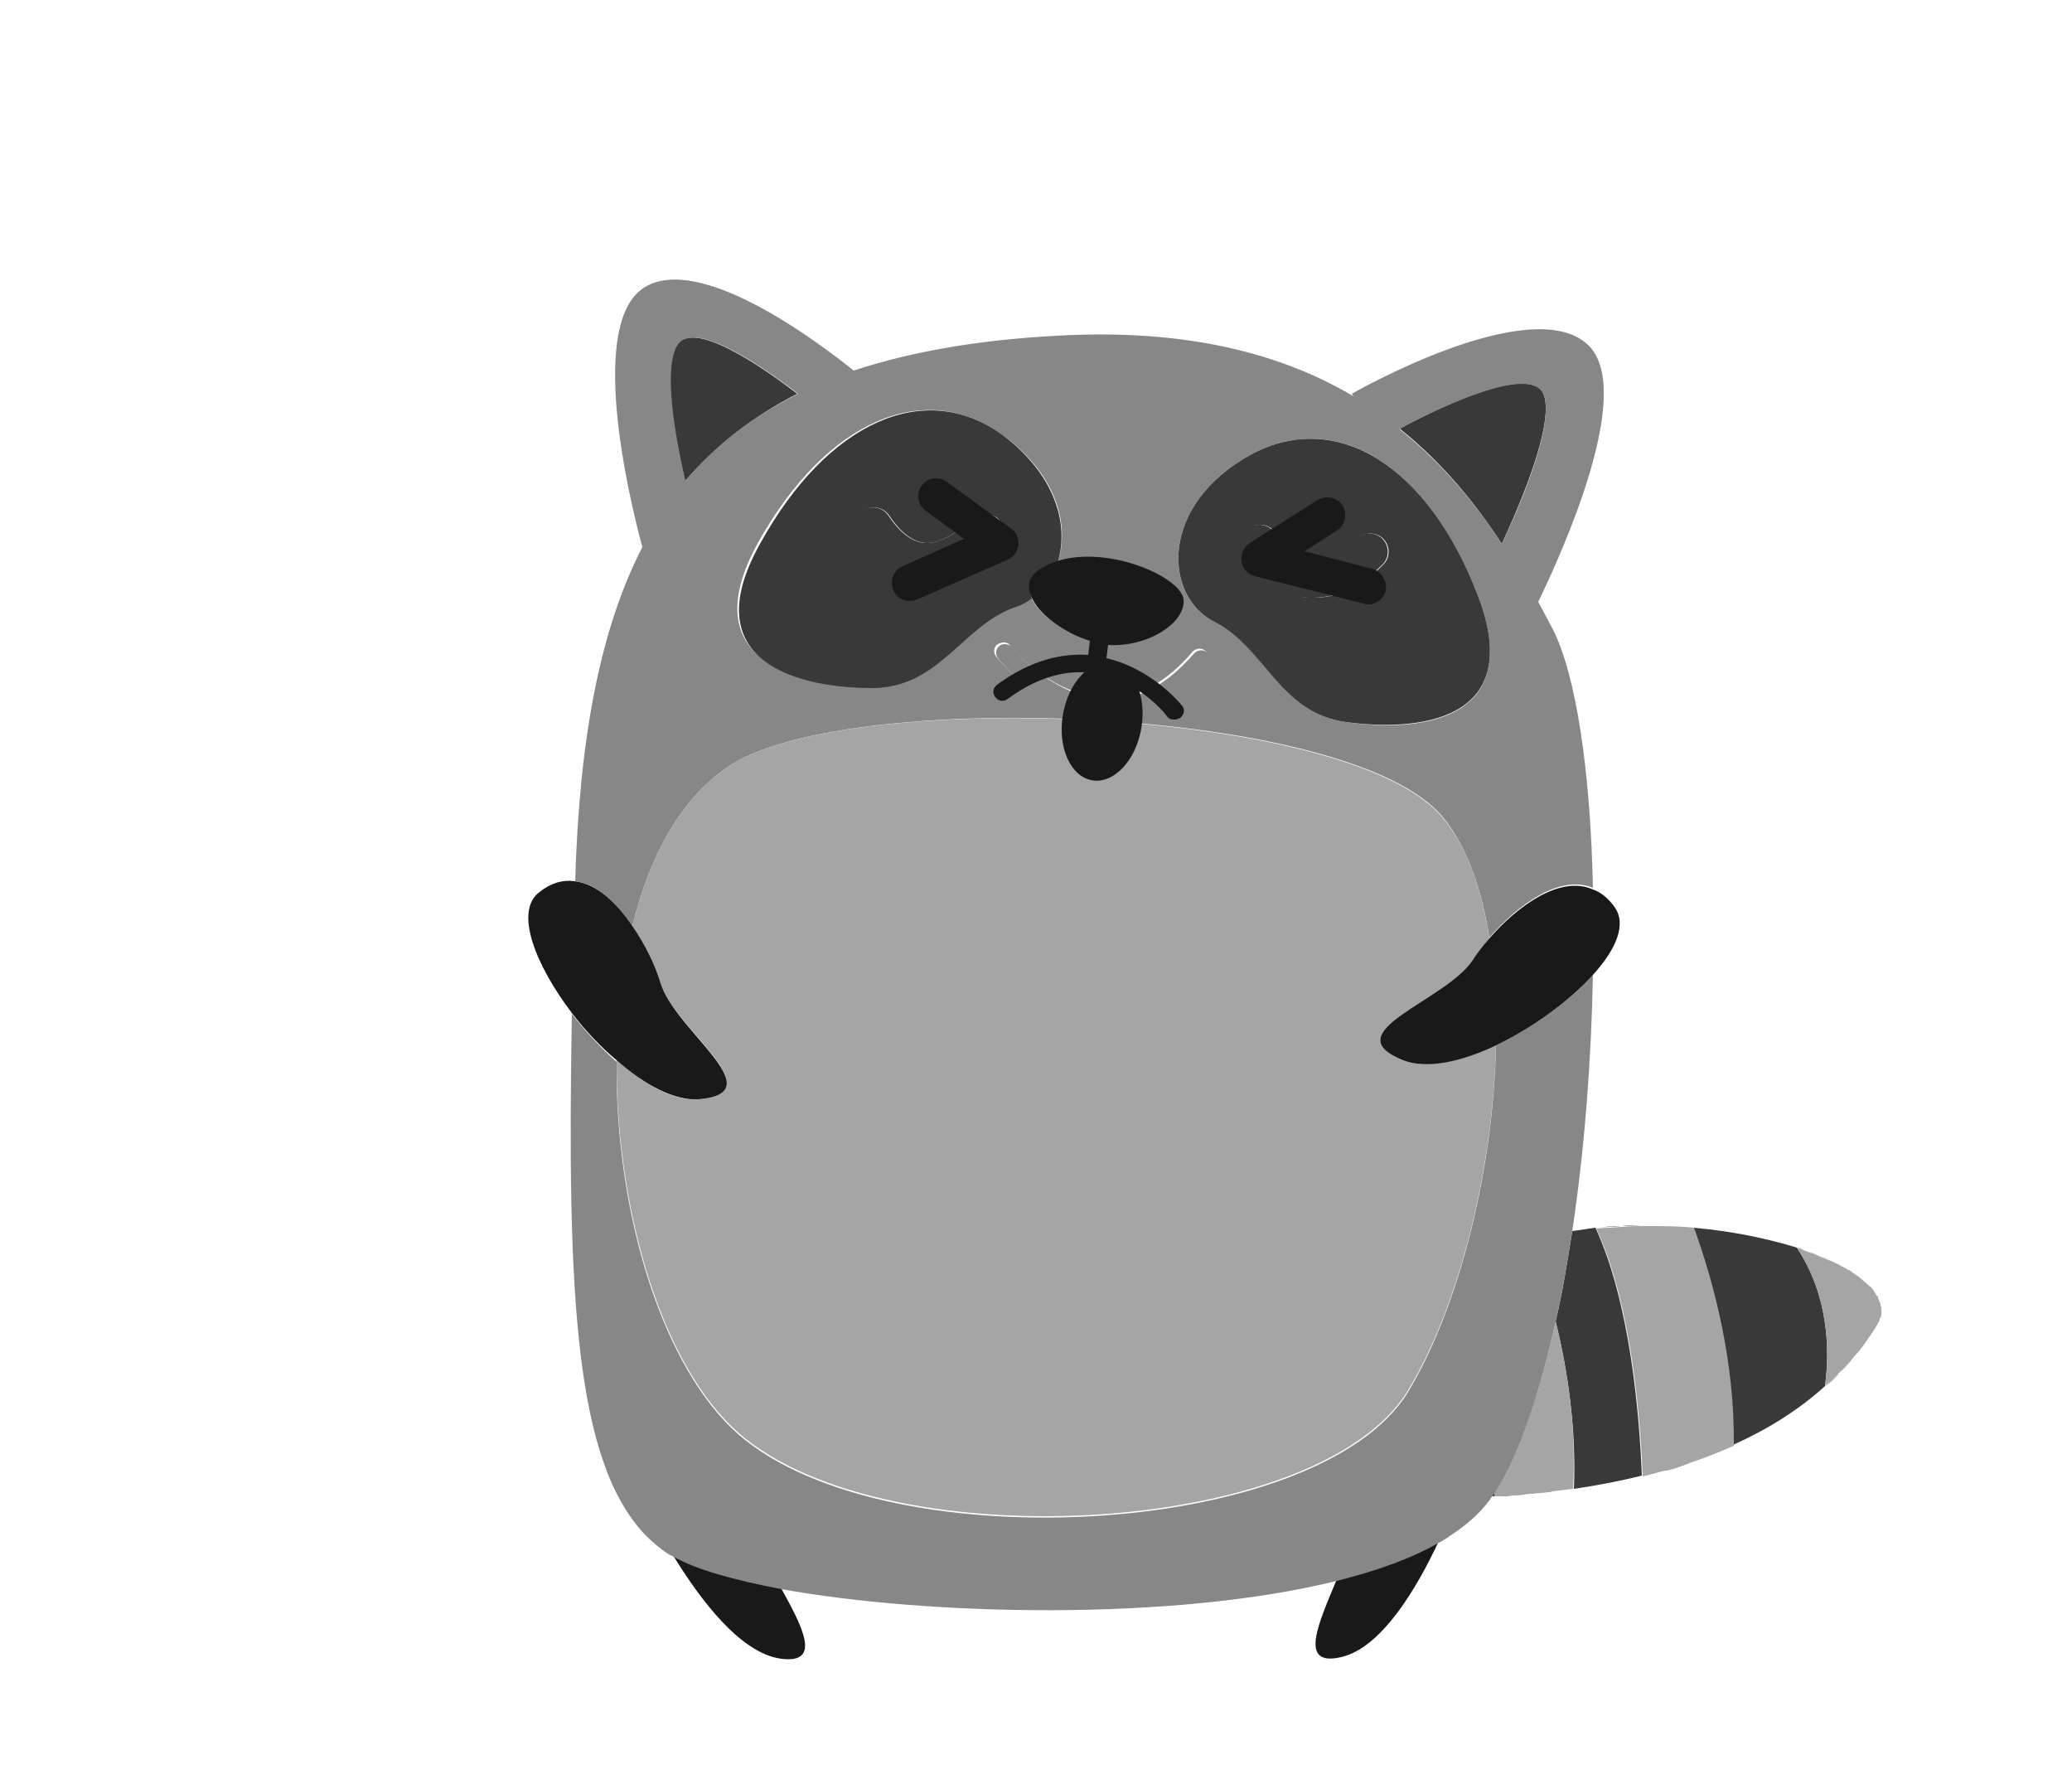 <?xml version="1.0" encoding="utf-8"?>
<!-- Generator: Adobe Illustrator 24.1.0, SVG Export Plug-In . SVG Version: 6.00 Build 0)  -->
<svg version="1.1" id="Layer_1" xmlns="http://www.w3.org/2000/svg" xmlns:xlink="http://www.w3.org/1999/xlink" x="0px" y="0px"
	 viewBox="0 0 250 214.6" enable-background="new 0 0 250 214.6" xml:space="preserve">
<g id="_x31_">
</g>
<g id="Designed_by_Vecteezy">
	<path fill="#393939" d="M209.1,174.3c-1.8,0.8-3.6,1.5-5.4,2.1C205.6,175.8,207.3,175.1,209.1,174.3z"/>
	<path fill="#393939" d="M189.9,179.6c-0.8,0.1-1.6,0.2-2.4,0.3C188.3,179.8,189.1,179.7,189.9,179.6z"/>
	<path fill="#393939" d="M222,165.6c-0.6,0.6-1.1,1.1-1.7,1.6C220.8,166.7,221.4,166.1,222,165.6z"/>
	<path fill="#393939" d="M184.6,180.2c-0.7,0.1-1.3,0.1-1.9,0.2C183.3,180.3,184,180.3,184.6,180.2z"/>
	<path fill="#393939" d="M200.8,177.3c-0.9,0.2-1.8,0.5-2.7,0.7C199.1,177.8,199.9,177.5,200.8,177.3z"/>
	<path fill="#393939" d="M223.6,163.8c-0.5,0.6-1,1.1-1.6,1.7C222.6,165,223.1,164.4,223.6,163.8z"/>
	<path fill="#393939" d="M180.3,179.8c-0.1,0.2-0.3,0.5-0.5,0.7c0.8,0,1.7-0.1,2.6-0.1c-0.7,0.1-1.4,0.1-2.1,0.1
		C180.3,180.3,180.3,180.1,180.3,179.8z"/>
	<path fill="#393939" d="M187,180c-0.6,0.1-1.3,0.1-1.9,0.2C185.7,180.1,186.4,180.1,187,180z"/>
	<path fill="#393939" d="M203.5,176.4c-0.9,0.3-1.7,0.6-2.5,0.8C201.9,177,202.7,176.7,203.5,176.4z"/>
	<path fill="#393939" d="M192.6,148.1c1-0.1,2-0.2,3-0.2C194.6,148,193.6,148,192.6,148.1z"/>
	<path fill="#393939" d="M226.9,157.3C226.9,157.4,226.9,157.4,226.9,157.3C226.9,157.4,226.9,157.4,226.9,157.3z"/>
	<path fill="#393939" d="M225.9,155.6c0.1,0.1,0.1,0.2,0.2,0.3C226.1,155.7,226,155.6,225.9,155.6z"/>
	<path fill="#393939" d="M226.5,156.3c0.1,0.1,0.1,0.2,0.1,0.2C226.6,156.5,226.5,156.4,226.5,156.3z"/>
	<path fill="#393939" d="M225.2,154.8c0.1,0.1,0.1,0.1,0.2,0.2C225.3,154.9,225.3,154.9,225.2,154.8z"/>
	<path fill="#393939" d="M216.8,150.5c-3.6-1.1-7.8-2-12.5-2.4c2.6,7,4.9,16.3,4.8,26.2c4-1.8,7.8-4.1,11.1-7.1
		C220.8,162.7,220.6,156.2,216.8,150.5z"/>
	<path fill="#393939" d="M226.9,159.1c0-0.1,0-0.1,0.1-0.2C226.9,158.9,226.9,159,226.9,159.1z"/>
	<path fill="#393939" d="M224,153.9c0.1,0.1,0.3,0.2,0.4,0.3C224.3,154.1,224.1,153.9,224,153.9z"/>
	<path fill="#393939" d="M227,158.1c0,0.1,0,0.2,0,0.2C227,158.2,227,158.2,227,158.1z"/>
	<path fill="#393939" d="M218.4,151c0.3,0.1,0.5,0.2,0.8,0.3C218.9,151.2,218.6,151.1,218.4,151z"/>
	<path fill="#393939" d="M216.8,150.5c0.3,0.1,0.5,0.2,0.8,0.3C217.3,150.6,217.1,150.6,216.8,150.5z"/>
	<path fill="#393939" d="M225.1,161.9c-0.4,0.5-0.7,0.9-1.1,1.4C224.4,162.9,224.7,162.4,225.1,161.9z"/>
	<path fill="#393939" d="M198.6,147.8c2,0,3.9,0.1,5.8,0.2C202.5,147.9,200.5,147.8,198.6,147.8z"/>
	<path fill="#393939" d="M195.6,147.9c1-0.1,2-0.1,2.9-0.1C197.6,147.8,196.6,147.9,195.6,147.9z"/>
	<path fill="#393939" d="M189.7,148.5c-0.6,3.8-1.2,7.5-2,10.9c1.5,6.1,2.5,13.1,2.2,20.2c2.7-0.4,5.4-0.9,8.2-1.6
		c-0.3-7.4-1.4-20.8-5.6-29.9C191.6,148.2,190.6,148.4,189.7,148.5z"/>
	<path fill="#393939" d="M219.9,151.6c0.2,0.1,0.5,0.2,0.7,0.3C220.3,151.8,220.1,151.7,219.9,151.6z"/>
	<path fill="#393939" d="M222.9,153.1c0.2,0.1,0.3,0.2,0.5,0.3C223.2,153.4,223.1,153.2,222.9,153.1z"/>
	<path fill="#393939" d="M221.6,152.4c0.2,0.1,0.4,0.2,0.6,0.3C222,152.6,221.9,152.5,221.6,152.4z"/>
	<path fill="#A5A5A5" d="M227,158.3c0-0.1,0-0.2,0-0.2c0-0.2,0-0.4-0.1-0.7c0,0,0-0.1,0-0.1c-0.1-0.2-0.2-0.5-0.3-0.7
		c0-0.1-0.1-0.2-0.1-0.2c-0.1-0.2-0.2-0.3-0.3-0.5c-0.1-0.1-0.1-0.2-0.2-0.3c-0.1-0.2-0.3-0.4-0.5-0.5c-0.1-0.1-0.1-0.1-0.2-0.2
		c-0.2-0.2-0.5-0.4-0.8-0.7c-0.1-0.1-0.3-0.2-0.4-0.3c-0.2-0.1-0.4-0.3-0.6-0.4c-0.2-0.1-0.3-0.2-0.5-0.3c-0.2-0.1-0.4-0.3-0.7-0.4
		c-0.2-0.1-0.4-0.2-0.6-0.3c-0.4-0.2-0.7-0.4-1.1-0.5c-0.2-0.1-0.4-0.2-0.7-0.3c-0.2-0.1-0.5-0.2-0.7-0.3s-0.5-0.2-0.8-0.3
		c-0.3-0.1-0.5-0.2-0.8-0.3s-0.5-0.2-0.8-0.3l0,0l0,0c3.8,5.8,4,12.2,3.4,16.7l0,0l0,0c0.6-0.5,1.2-1.1,1.7-1.6c0,0,0,0,0.1-0.1
		c0.5-0.5,1.1-1.1,1.6-1.7c0.1-0.2,0.3-0.3,0.4-0.5c0.4-0.5,0.8-0.9,1.1-1.4c0.5-0.7,1-1.4,1.4-2.1c0.1-0.2,0.3-0.5,0.3-0.7
		c0-0.1,0-0.1,0.1-0.2C227,158.7,227,158.5,227,158.3z"/>
	<path fill="#A5A5A5" d="M204.4,148.1L204.4,148.1c-1.9-0.2-3.8-0.2-5.8-0.2c0,0,0,0,0,0c-1,0-1.9,0-2.9,0.1c0,0-0.1,0-0.1,0
		c-1,0.1-2,0.1-3,0.2h0l0,0c4.2,9,5.3,22.5,5.6,29.9l0,0l0,0c0.9-0.2,1.8-0.5,2.7-0.7c0.1,0,0.1,0,0.2,0c0.9-0.2,1.7-0.5,2.5-0.8
		c0.1,0,0.1,0,0.2-0.1c1.8-0.6,3.6-1.3,5.4-2.1c0,0,0,0,0,0l0,0C209.3,164.3,206.9,155.1,204.4,148.1L204.4,148.1z"/>
	<path fill="#A5A5A5" d="M187.7,159.4c-1.9,8.6-4.3,15.8-7.4,20.4c0,0.2,0,0.5,0,0.7c0.7,0,1.4-0.1,2.1-0.1c0.1,0,0.2,0,0.2,0
		c0.6,0,1.3-0.1,1.9-0.2c0.1,0,0.3,0,0.4,0c0.6-0.1,1.3-0.1,1.9-0.2c0.2,0,0.3,0,0.5-0.1c0.8-0.1,1.6-0.2,2.4-0.3c0,0,0.1,0,0.1,0
		l0,0C190.2,172.5,189.2,165.5,187.7,159.4z"/>
	<path fill="#191919" d="M94.3,200.1c4.9,0.6,2.5-3.9-0.1-8.6c-5.8-1.1-10.4-2.4-13-3.9C84.5,193,89.4,199.5,94.3,200.1z"/>
	<path fill="#191919" d="M161.8,199.9c4.9-1.1,9.2-8.4,11.8-14c-3.4,1.9-7.5,3.4-12.3,4.6C159.1,195.8,156.6,201.1,161.8,199.9z"/>
	<path fill="#393939" d="M96.2,47.5c-3.8-2.9-12.6-9.2-14.6-5.8c-1.7,2.9-0.2,11.1,1,16.4C86.4,53.7,90.9,50.2,96.2,47.5z"/>
	<path fill="#393939" d="M181.2,65.6c2.1-4.5,6.3-14.3,5.1-17.9c-1.6-4.8-17.4,4-17.4,4l0.1,0.1C174.1,55.9,178,60.7,181.2,65.6z"/>
	<path fill="#878787" d="M76.3,111.7c2.1-8.6,6-15.7,12-19.5c14.7-9.2,75-7.1,85.9,6.5c2.8,3.5,4.6,8.6,5.5,14.4
		c3.3-3.8,8.4-7.7,12.5-6c-0.3-13.9-2-25.7-4.9-31.3c-0.6-1.1-1.1-2.1-1.7-3.2c2.8-5.8,11.8-25.5,6-31c-6.9-6.5-28.5,5.9-28.5,5.9
		l0.2,0.3c-8.6-5.1-20.1-8.2-35.8-7.3c-9.4,0.5-17.5,1.9-24.5,4.2c-4.6-3.7-18.7-14.2-25.3-10C71,39,75.7,59.3,77.5,66
		c-5.1,9.9-7.6,23.1-8.1,40.3C72,106.6,74.4,108.9,76.3,111.7z M168.9,51.7c0,0,15.8-8.7,17.4-4c1.2,3.6-2.9,13.4-5.1,17.9
		c-3.2-4.9-7.2-9.7-12.3-13.8L168.9,51.7z M151,54.8c10.3-5.5,21.2,1.3,27.3,17c6,15.7-7.8,16.5-15.9,15.3
		c-8.1-1.1-9.7-9.1-15.9-12.1C140.4,71.9,139.8,60.9,151,54.8z M121,52.5c6.6,4.8,8.1,11,6.6,15.4c6.2-2.1,15,1.9,15.3,4.6
		c0.3,2.6-3.9,5.6-8.4,5.5l-1.2,6.2c0.1,0,0.1,0,0.2,0c3.6,0.1,7.2-1.8,10.4-5.6c0.4-0.4,1.1-0.5,1.5-0.1c0.4,0.4,0.5,1.1,0.1,1.5
		c-3.6,4.2-7.6,6.3-11.9,6.3c-0.1,0-0.2,0-0.3,0c-7.5-0.2-12.9-6.8-13.1-7.1c-0.4-0.5-0.3-1.2,0.2-1.5s1.2-0.3,1.5,0.2
		c0,0.1,3.8,4.7,9.1,5.9l1.2-6.2c-3.2-0.8-6.8-3.2-7.8-5.6c-0.6,0.4-1.2,0.8-1.9,1c-6.5,2.2-9.2,9.8-17.4,9.8
		c-8.2,0-21.8-2.7-13.6-17.4S111.6,45.6,121,52.5z M81.7,41.7c2-3.4,10.8,2.9,14.6,5.8c-5.4,2.7-9.9,6.1-13.6,10.5
		C81.5,52.8,80,44.6,81.7,41.7z"/>
	<path fill="#878787" d="M187.7,159.4c0.8-3.4,1.4-7.1,2-10.9c1.5-9.9,2.3-20.7,2.5-30.9c-2.9,3.2-7.3,6.4-11.7,8.5
		c-0.3,14.9-4.4,31.5-10.6,41.8c-10.9,17.9-64.7,20.7-81.6,4.4c-8.9-8.6-14.1-27-13.9-44.2c-1.9-1.7-3.8-3.7-5.4-5.8
		c-0.6,34.1,0.4,53.9,8.8,62.8c0.9,0.9,1.8,1.7,2.9,2.4c0.2,0.1,0.4,0.2,0.6,0.3c2.6,1.5,7.2,2.8,13,3.9c17.8,3.2,47.2,3.9,67-1
		c4.8-1.2,9-2.7,12.3-4.6c0.4-0.2,0.9-0.5,1.3-0.8c2-1.3,3.6-2.7,4.8-4.3c0.1-0.1,0.1-0.2,0.2-0.3c0.2-0.2,0.3-0.5,0.5-0.7
		C183.4,175.2,185.8,168,187.7,159.4z"/>
	<path fill="#A5A5A5" d="M169.3,127.9c-8.5-3.4,5.1-7.1,8.4-12.1c0.5-0.8,1.2-1.7,2-2.6c-0.9-5.9-2.7-11-5.5-14.4
		C163.4,85.2,103,83,88.3,92.2c-6,3.8-9.9,10.9-12,19.5c1.6,2.3,2.7,4.9,3.4,6.9c1.8,5.7,13.7,13.1,4.6,14c-2.9,0.3-6.5-1.7-9.9-4.7
		c-0.1,17.2,5,35.6,13.9,44.2c16.8,16.3,70.7,13.6,81.6-4.4c6.2-10.2,10.3-26.9,10.6-41.8C176.3,128,172.1,129,169.3,127.9z"/>
	<path fill="#393939" d="M91.7,65.6C83.5,80.3,97.1,83,105.2,83c8.2,0,10.9-7.6,17.4-9.8c0.7-0.2,1.3-0.6,1.9-1
		c-0.5-1.4-0.2-2.7,1.7-3.7c0.4-0.2,0.9-0.4,1.4-0.6c1.4-4.4-0.1-10.5-6.6-15.4C111.6,45.6,99.8,50.9,91.7,65.6z M104.3,61.6
		c1-0.7,2.3-0.4,3,0.6c1.4,2.1,2.9,3.2,4.4,3.3c2.3,0.1,4.7-2.1,5.4-2.8c0.8-0.9,2.1-1,3.1-0.3s1,2.1,0.3,3.1
		c-0.2,0.2-3.7,4.4-8.5,4.4c-0.2,0-0.3,0-0.5,0c-3-0.2-5.6-2-7.8-5.3C103,63.6,103.3,62.2,104.3,61.6z"/>
	<path fill="#393939" d="M146.5,75c6.2,3.1,7.8,11,15.9,12.1c8.1,1.1,21.9,0.3,15.9-15.3s-17-22.5-27.3-17
		C139.8,60.9,140.4,71.9,146.5,75z M150.9,63.6c1-0.6,2.4-0.3,3,0.7c1.3,2.2,2.8,3.3,4.3,3.5c2.3,0.3,4.7-1.8,5.5-2.7
		c0.8-0.9,2.2-1,3.1-0.2c0.9,0.8,1,2.2,0.2,3.1c-0.2,0.2-3.7,4.1-8.4,4.1c-0.2,0-0.5,0-0.7,0c-3-0.3-5.6-2.1-7.6-5.6
		C149.5,65.6,149.9,64.2,150.9,63.6z"/>
	<path fill="#878787" d="M124.6,72.2c0.9,2.4,4.6,4.8,7.8,5.6l-1.2,6.2c-5.3-1.2-9.1-5.9-9.1-5.9c-0.4-0.5-1.1-0.5-1.5-0.2
		c-0.5,0.4-0.5,1.1-0.2,1.5c0.2,0.3,5.6,6.9,13.1,7.1c0.1,0,0.2,0,0.3,0c4.2,0,8.2-2.1,11.9-6.3c0.4-0.4,0.3-1.1-0.1-1.5
		c-0.4-0.4-1.1-0.3-1.5,0.1c-3.3,3.8-6.8,5.7-10.4,5.6c-0.1,0-0.1,0-0.2,0l1.2-6.2c4.6,0.1,8.8-2.9,8.4-5.5
		c-0.3-2.7-9.1-6.6-15.3-4.6c-0.5,0.2-0.9,0.3-1.4,0.6C124.4,69.5,124,70.8,124.6,72.2z"/>
	<path fill="#191919" d="M74.4,127.9c3.4,3,7,4.9,9.9,4.7c9.1-0.8-2.8-8.2-4.6-14c-0.6-2-1.8-4.6-3.4-6.9c-1.9-2.8-4.3-5.1-7-5.4
		c-1.4-0.2-2.8,0.2-4.2,1.3c-3.1,2.3-0.5,8.8,3.9,14.6C70.6,124.3,72.5,126.3,74.4,127.9z"/>
	<path fill="#191919" d="M179.7,113.2c-0.8,0.9-1.5,1.8-2,2.6c-3.3,5-16.9,8.7-8.4,12.1c2.8,1.1,7,0.2,11.2-1.8
		c4.4-2.1,8.8-5.3,11.7-8.5c2.8-3.1,4.1-6.1,2.6-8.2c-0.8-1.1-1.7-1.8-2.6-2.1C188.2,105.5,183,109.4,179.7,113.2z"/>
	<path fill="#393939" d="M157.8,72.1c0.2,0,0.5,0,0.7,0c4.6,0,8.2-3.9,8.4-4.1c0.8-0.9,0.7-2.3-0.2-3.1c-0.9-0.8-2.3-0.7-3.1,0.2
		c-0.7,0.8-3.1,2.9-5.5,2.7c-1.5-0.1-3-1.3-4.3-3.5c-0.6-1-2-1.3-3-0.7s-1.4,2-0.7,3C152.2,70,154.8,71.9,157.8,72.1z"/>
	<path fill="#393939" d="M111.4,69.9c0.2,0,0.3,0,0.5,0c4.8,0,8.3-4.2,8.5-4.4c0.8-0.9,0.7-2.3-0.3-3.1c-0.9-0.8-2.3-0.7-3.1,0.3
		c-0.7,0.8-3,2.9-5.4,2.8c-1.5-0.1-3-1.2-4.4-3.3c-0.7-1-2-1.3-3-0.6s-1.3,2-0.6,3C105.8,67.9,108.4,69.7,111.4,69.9z"/>
	<path fill="#191919" d="M165.5,68.6l-8.1-2.1l3.9-2.5c1-0.6,1.3-2,0.7-3c-0.6-1-2-1.3-3-0.7l-8.2,5.2c-0.7,0.5-1.1,1.3-1,2.2
		c0.1,0.9,0.8,1.6,1.6,1.8l13.1,3.3c0.1,0,0.2,0.1,0.4,0.1c1,0.1,2-0.6,2.3-1.6C167.4,70.1,166.7,68.9,165.5,68.6z"/>
	<path fill="#191919" d="M121.9,63.7l-7.7-5.6c-1-0.7-2.3-0.5-3,0.5c-0.7,1-0.5,2.3,0.5,3l4.6,3.4l-7.4,3.3
		c-1.1,0.5-1.6,1.8-1.1,2.9c0.3,0.8,1,1.2,1.8,1.3c0.3,0,0.7,0,1.1-0.2l10.9-4.8c0.7-0.3,1.2-1,1.3-1.8
		C122.9,64.9,122.6,64.1,121.9,63.7z"/>
	<path fill="#191919" d="M124.4,71.9c0.9,2.2,4.1,4.5,7.1,5.4l-0.2,1.7c-3.2-0.2-6.9,0.6-11,3.6c-0.5,0.4-0.6,1-0.2,1.5
		c0.4,0.5,1,0.6,1.5,0.2c11-8.1,18.9,1.6,19.2,2.1c0.2,0.3,0.5,0.4,0.9,0.4c0.2,0,0.5-0.1,0.7-0.2c0.5-0.4,0.6-1.1,0.2-1.5
		c-0.1-0.1-3.5-4.4-9.1-5.7l0.2-1.6c4.8,0.3,9.4-2.7,9.1-5.5c-0.3-2.7-9.1-6.6-15.3-4.6c-0.5,0.2-0.9,0.3-1.4,0.6
		C124.2,69.2,123.8,70.5,124.4,71.9z"/>
	
		<ellipse transform="matrix(0.166 -0.986 0.986 0.166 25.02 203.709)" fill="#191919" cx="133" cy="87.1" rx="7.2" ry="4.8"/>
</g>
</svg>
